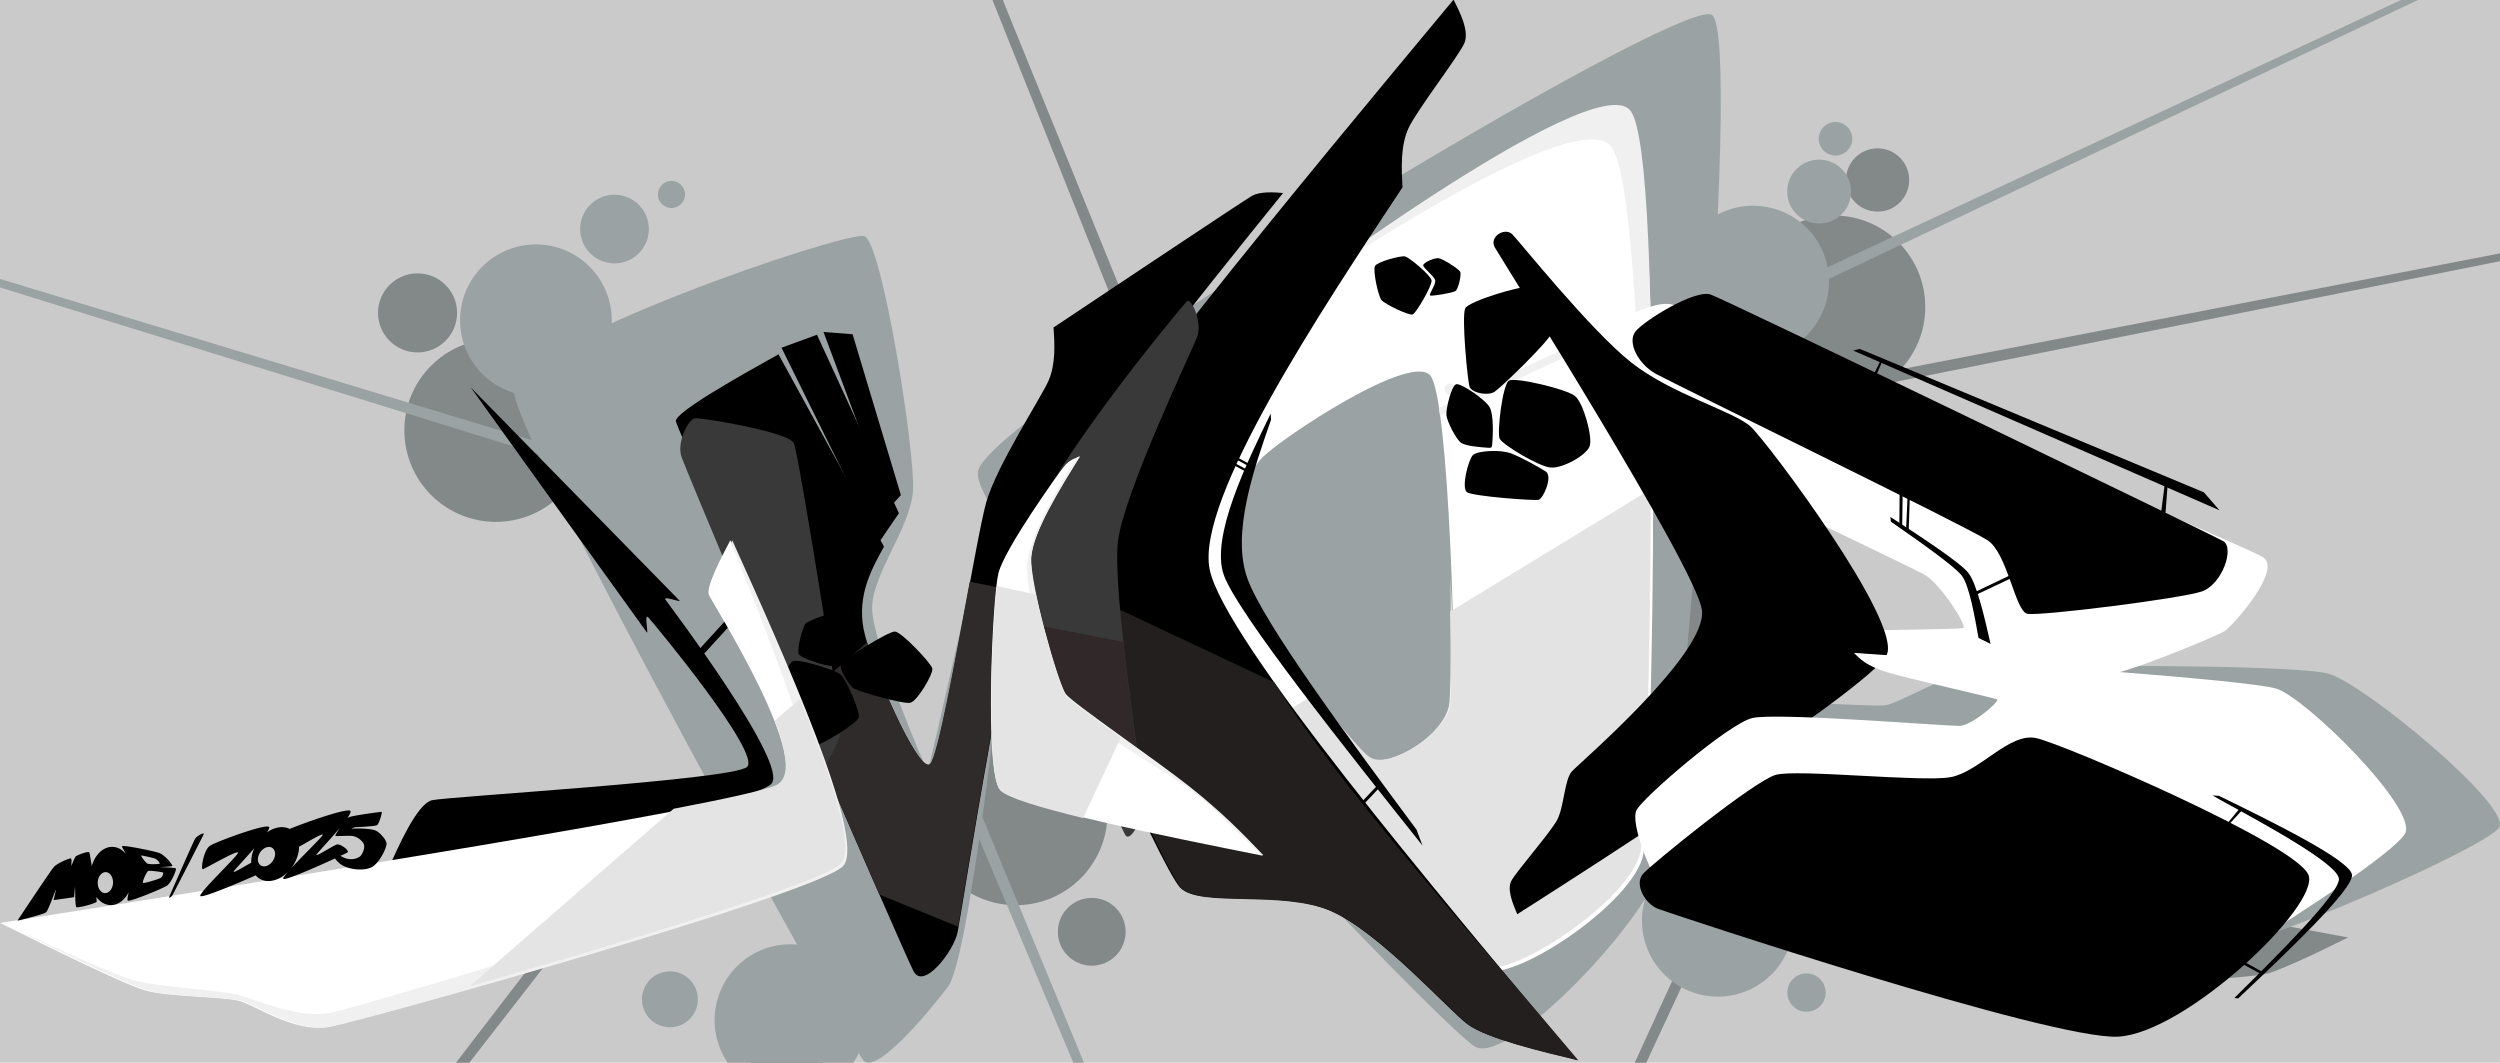 <?xml version="1.0" encoding="UTF-8"?>
<!-- Created with Inkscape (http://www.inkscape.org/) -->
<svg width="1098" height="466.74" version="1.1" viewBox="0 0 290.52 123.49" xmlns="http://www.w3.org/2000/svg">
 <g transform="translate(-46.051 -4.005)" type="layer">
  <rect x="37.245" y="-3.214" width="306.28" height="138.63" fill="#cacaca" stroke-width=".383"/>
 </g>
 <g id="U0_block" fill="#838889" type="layer">
  <path transform="translate(21.532 22.461)" d="m175.03-17.242c0.122 1.099 0.229 2.545 0.264 4.498 0.071 3.957-0.059 9.364-0.328 15.537l-0.203 4.652 4.107-2.195c0.882-0.471 1.867-0.72 2.867-0.727 3.431 0.004 6.152 2.728 6.152 6.156-2e-3 1.758-0.753 3.429-2.066 4.598l-2.988 2.658 3.609 1.723c1.504 0.718 3.598 1.729 5.312 2.551l0.926 0.443 0.982-0.293c1.146-0.343 2.163-0.602 2.832-0.721 0.446-0.079 0.771-0.07 0.627-0.084-0.08-0.008 0.225 0.067 0.381 0.121 0.313 0.108 0.748 0.282 1.256 0.504 1.524 0.667 3.695 1.767 5.969 2.982 2.842 1.52 5.869 3.227 8.193 4.562 0.016 0.009 2.807 1.636 3.43 1.996 0.01 0.02 0.021 0.039 0.031 0.061 0.022 0.042 0.043 0.087 0.066 0.133 0.025 0.051 0.051 0.104 0.078 0.158 0.268 0.544 0.59 1.239 0.807 1.74l0.391 0.906 0.889 0.432c4.517 2.188 8.787 4.255 11.631 5.644l0.051 0.025 0.053 0.021c2.583 1.127 4.827 2.114 6.482 2.853 1e-3 4.6e-4 0.943 0.435 1.756 0.809-5e-3 0.01-9e-3 0.018-0.014 0.027-0.054 0.107-0.114 0.222-0.18 0.34-0.496 0.887-1.321 1.995-2.057 2.859-7.2e-4 8.44e-4 -1.249 1.358-1.248 1.357 5.1e-4 -3.39e-4 -1.827 0.816-1.828 0.816-0.76 0.324-1.672 0.701-2.643 1.09-1.618 0.648-3.405 1.329-4.936 1.859l0.861 5.166c5.745 0.016 11.707 0.11 15.973 0.312 1.706 0.081 3.146 0.181 4.143 0.291 0.664 0.074 1.167 0.172 1.23 0.189 0.067 0.019 0.734 0.296 1.527 0.764 1.19 0.701 2.8 1.809 4.518 3.107 4.294 3.246 9.396 7.865 11.287 10.34 0.026 0.034 0.047 0.064 0.072 0.098-1.206 0.746-3.324 1.92-6.246 3.312-2.998 1.429-6.608 3.029-10.379 4.586l-8.32 3.436 8.854 1.631c0.703 0.13 1.402 0.259 2.133 0.395-1.408 0.684-2.841 1.413-4.098 1.998-2.316 1.078-4.344 1.928-5.023 2.133-0.738 0.223-3.02 0.474-5.168 0.617-1.745 0.116-4.354 0.228-5.742 0.6-1.085 0.29-2.813 1.202-3.797 1.658-0.983 0.456-2.015 0.877-2.971 1.123-0.955 0.246-1.806 0.309-2.488 0.18-0.202-0.038-1.561-0.365-3.217-0.799l-0.014 0.053c-1.678-0.464-4.026-1.117-7.137-1.99-4.959-1.372-11.168-3.143-17.449-4.988-0.633-0.184-1.219-0.354-1.836-0.535-0.274-0.081-0.543-0.163-0.844-0.252-1.581-0.464-3.119-0.927-4.693-1.397l-2.562-0.764-0.748 2.566c-0.769 2.642-3.162 4.437-5.912 4.438-3.434 1.41e-4 -6.162-2.727-6.162-6.152 2e-3 -0.622 0.098-1.24 0.285-1.832l-4.779-2.217c-2.41 3.814-6.762 8.78-10.652 12.201l-1.543 1.357 0.926 1.834c0.014 0.028 0.305 0.604 0.42 0.832-0.842-0.234-1.715-0.462-2.475-0.709l-1.07-0.348-0.994 0.527c-0.52 0.276-0.889 0.394-1.115 0.453-0.315-0.272-0.945-0.812-0.945-0.812-0.515-0.469-1.148-1.066-1.877-1.768-2.732-2.631-6.796-6.742-11.396-11.531l-0.246-0.256-0.303-0.182c-0.657-0.394-1.4-0.807-2.131-1.119-1.41-0.603-2.96-0.959-4.441-1.176-3.386-0.495-7.493-0.377-9.83-0.545-0.831-0.06-1.517-0.16-1.93-0.27-0.184-0.049-0.288-0.094-0.348-0.121-0.067-0.109-0.463-0.748-0.463-0.748-0.228-0.392-0.502-0.889-0.809-1.469-0.512-0.965-1.114-2.161-1.772-3.518l-0.566-1.166-1.266-0.271c-4.982-1.072-9.798-2.2-12.965-3.156-1.056-0.319-1.928-0.62-2.512-0.863-0.158-0.066-0.258-0.115-0.367-0.168-0.006-0.027-0.013-0.053-0.02-0.082-0.147-0.684-0.291-1.972-0.373-3.49l-5.287-0.188c-0.79 6.305-1.688 12.82-2.562 17.951-0.525 3.079-1.048 5.674-1.5 7.33-2.93e-4 0.001-0.5 1.553-0.5 1.553-1.321 1.74-3.411 4.252-5.191 5.988-0.557 0.543-0.913 0.778-1.338 1.107l-2.008-3.314-2.129 4.408c-1.029 2.131-3.172 3.479-5.535 3.482-3.434 1.4e-4 -6.16-2.727-6.16-6.162 5.8e-5 -3.435 2.726-6.16 6.154-6.16 0.183 4.7e-4 0.361 0.008 0.537 0.023l5 0.451-2.441-4.387c-0.93-1.672-2.007-3.631-3.049-5.518l-1.084-1.965-2.117 0.74c-9.294 3.251-24.706 7.808-36.164 11.041-7.639 2.155-13.967 3.804-14.582 3.92-0.443 0.084-0.961 0.088-1.551 0.006l-0.035-0.006-0.037-0.004c-1.421-0.156-3.203-0.901-4.785-1.66-0.923-0.443-2.067-1.052-3.107-1.33-0.377-0.101-0.85-0.177-1.19-0.225l-0.021-2e-3 -0.021-0.004c-2.039-0.251-5.386-0.366-7.5-0.617l-0.02-4e-3c-0.957-0.106-1.789-0.254-2.158-0.365-0.679-0.205-2.708-1.055-5.023-2.133-1.164-0.542-2.496-1.22-3.795-1.85 11.786-1.865 24.605-3.89 37.344-5.986l1.406-0.232 0.584-1.301c0.624-1.389 1.371-2.956 2.061-4.1 0.345-0.572 0.682-1.036 0.898-1.275 0.017-0.019 0.033-0.035 0.049-0.051 0.379-0.036 2.262-0.215 2.264-0.215 6.125-0.517 21.073-1.543 28.904-2.557l3.836-0.498-1.842-3.4c-5.136-9.488-10.345-19.29-14.461-27.42l-0.092-0.184-0.121-0.168c-2.067-2.875-3.871-5.385-5.75-7.998l1.398-0.969c-1.03-2.208-1.836-4.059-2.318-5.334-0.321-0.85-0.486-1.522-0.484-1.51l-0.23-1.695-1.641-0.49c-2.622-0.782-4.399-3.166-4.4-5.9 6e-5 -3.435 2.726-6.162 6.16-6.162 3.421 6.1e-5 6.138 2.709 6.158 6.125-0.004 0.049-0.006 0.09-0.012 0.154l-0.42 4.561 4.166-1.9c5.669-2.585 12.634-5.212 18.291-7.115 2.829-0.952 5.338-1.724 7.168-2.219 0.576-0.156 0.933-0.23 1.353-0.326 0.264 0.722 0.563 1.548 0.91 2.957 0.677 2.746 1.387 6.402 1.988 10.025 0.601 3.624 1.095 7.234 1.361 9.902 0.177 1.779 0.231 3.236 0.205 3.623-0.074 1.089-0.696 2.775-1.565 4.609-0.814 1.72-1.98 3.941-2.617 5.936-0.335 1.047-0.588 2.202-0.574 3.389 0.05 4.244 5.031 16.251 6.215 18.879l0.209 0.463 0.367 0.355c0.359 0.347 1.461 1.365 3.033 1.037l1.578-0.328 0.438-1.551c0.377-1.338 2.726-11.713 4.115-17.754l0.014-0.055 0.01-0.057c0.93-5.003 1.733-9.114 2.195-11.121l0.344 5.1c0.064 0.953 0.253 2.121 0.486 3.303 0.429 2.168 2.622 11.335 4.031 13.193 0.71 0.936 3.518 2.937 4.559 3.697l7.537 5.504-3.51-8.646c-2.009-4.951-3.83-10.025-4.922-14.105l-0.145-0.539-0.348-0.436c-1.055-1.318-2.017-2.557-2.922-3.752l-4.465-5.894 0.094-0.299-0.535-0.99c-0.352-0.651-0.576-1.172-0.689-1.504 0.168-0.212 0.406-0.49 0.768-0.85 0.815-0.811 2.053-1.885 3.564-3.098l0.391-0.314 0.25-0.436c0.94-1.637 2.485-4.252 2.922-5.244 0.894-2.029 0.916-4.154 0.848-5.883 4.495-2.996 10.304-6.865 14.906-9.918-1.17 1.465-2.22 2.752-3.402 4.25l3.537 3.867c0.846-0.553 1.668-1.091 2.523-1.645l0.365-0.236 0.27-0.338c6.056-7.599 12.563-15.508 18.805-23.047-0.296 0.48-0.618 0.984-0.805 1.381-1.049 2.231-1.099 4.723-1.043 6.6l0.135 4.527 3.885-2.326c14.202-8.507 27.636-15.842 32.729-17.775zm4.797 48.504 3.102 6.701c1.639 3.542 3.095 7.101 3.789 9.547 0.231 0.815 0.374 1.506 0.426 1.959 0.022 0.19 0.021 0.305 0.019 0.389-0.021 0.039 0.02-0.042-0.043 0.047l-0.541 0.762-0.051-0.006-0.924 0.943c-1.531 1.562-3.903 3.707-6.654 6.064l-6.24 5.348 8.189-0.686c1.556-0.13 4.297-0.104 7.01-0.016 1.943 0.063 8.353 0.399 9.518 0.244 1.469-0.195 4.857-1.958 6.197-2.555l7.418-3.301-7.936-1.721c-2.122-0.46-3.531-0.801-5.019-1.154 3.012-0.05 6.392-0.101 7.697-0.176 0.109-0.006 0.847-0.031 1.367-0.236 0.816-0.322 1.313-0.951 1.549-1.57 0.459-1.204-0.084-2.34-0.191-2.584-0.703-1.605-3.273-5.524-5.453-6.781-1.175-0.678-11.728-5.707-16.568-8.027zm36.359 0.148c7e-3 0.013 0.017 0.027 0.025 0.043 0.01 0.018 0.018 0.036 0.029 0.057-0.059-0.081-0.071-0.13-0.055-0.1zm-28.256 61.467c0.021 2e-6 0.043 0.002 0.066 0.006 0.028 0.005 0.029 0.005 0.057 0.014 0.017 0.005 0.032 0.011 0.047 0.018 0.014 6e-3 0.028 0.012 0.041 0.02 0.011 0.006 0.021 0.012 0.031 0.02 9e-3 0.006 0.019 0.012 0.027 0.02 8e-3 0.006 0.016 0.015 0.023 0.021 0.066 0.062 0.116 0.153 0.131 0.252 3e-3 0.021 4e-3 0.04 4e-3 0.059-2e-5 0.134-0.011 0.165-0.098 0.271-6e-3 0.008-0.013 0.016-0.019 0.023-8e-3 0.008-0.015 0.016-0.023 0.023-9e-3 0.008-0.019 0.016-0.029 0.023-0.011 0.008-0.023 0.016-0.035 0.023-0.014 0.008-0.028 0.016-0.043 0.023-0.017 0.008-0.035 0.016-0.053 0.021-0.03 0.009-0.03 0.009-0.061 0.014-0.023 0.004-0.046 0.006-0.066 0.006-0.018 2e-6 -0.038-8.89e-4 -0.059-0.004-0.028-0.004-0.029-0.006-0.057-0.014-0.025-7e-3 -0.025-0.006-0.049-0.016-0.014-0.006-0.028-0.013-0.041-0.02-0.012-0.006-0.022-0.012-0.033-0.02-0.01-0.006-0.018-0.014-0.027-0.021-8e-3 -0.006-0.016-0.013-0.023-0.02-0.068-0.062-0.119-0.151-0.135-0.25-4e-3 -0.023-6e-3 -0.046-6e-3 -0.066-1e-5 -0.02 2e-3 -0.042 6e-3 -0.064 5e-3 -0.031 4e-3 -0.032 0.014-0.062 6e-3 -0.018 0.014-0.036 0.021-0.053 7e-3 -0.015 0.015-0.029 0.023-0.043 7e-3 -0.012 0.015-0.024 0.023-0.035 8e-3 -0.01 0.015-0.02 0.023-0.029 8e-3 -0.008 0.015-0.016 0.023-0.023 7e-3 -0.007 0.015-0.013 0.023-0.02 0.107-0.087 0.138-0.098 0.271-0.098zm-132.08 0.623c0.359 6e-6 0.592 0.233 0.592 0.592-7e-6 0.359-0.233 0.592-0.592 0.592-0.359-5e-6 -0.592-0.233-0.592-0.592 6e-6 -0.359 0.233-0.592 0.592-0.592zm164.7 0.961c0.161 0.011 0.166 0.069 0.178 0.098-0.087-0.026-0.173-0.052-0.273-0.082 0.025-8.12e-4 0.075-0.017 0.096-0.016z" stop-color="#000000" style="-inkscape-stroke:none;font-variation-settings:normal"/>
  <path d="m67.777 105.43-1.877 1.256-122.98 160.1 0.132 0.068 125.12-160.89z" stop-color="#000000" style="-inkscape-stroke:none;font-variation-settings:normal"/>
  <path d="m213.13 45.06 2.239 0.291 197.98-39.519-0.055-0.138-200.11 38.704z" stop-color="#000000" style="-inkscape-stroke:none;font-variation-settings:normal"/>
  <path d="m200.85 101.47-1.548 1.644-84.062 183.55 0.144 0.036 85.97-184.8z" stop-color="#000000" style="-inkscape-stroke:none;font-variation-settings:normal"/>
  <path d="m131.35 38.378-0.135-2.254-76.011-187.03-0.125 0.08 75.611 189.27z" stop-color="#000000" style="-inkscape-stroke:none;font-variation-settings:normal"/>
  <g stroke-dasharray="0.794, 0.794" stroke-width=".265">
   <circle cx="57.622" cy="50.009" r="10.632"/>
   <circle cx="213.1" cy="35.672" r="10.632"/>
   <circle cx="118.06" cy="94.556" r="10.632"/>
  </g>
  <circle cx="126.87" cy="108.28" r="3.938" stroke-dasharray="0.294, 0.294" stroke-width=".098"/>
  <circle cx="218.19" cy="20.915" r="3.675" stroke-dasharray="0.274, 0.274" stroke-width=".091"/>
  <circle cx="48.523" cy="36.358" r="4.594" stroke-dasharray="0.343, 0.343" stroke-width=".114"/>
 </g>
 <g id="U1_block" transform="translate(-46.051 -4.005)" fill="#9ba2a3" type="layer">
  <path transform="translate(-3.527 .371)" d="m149.9 126.86c-1.379-1.665-40.66-72.382-40.609-77.86 0.051-5.477 38.698-18.611 40.74-17.925 2.043 0.686 5.942 25.197 5.645 29.581-0.297 4.384-4.796 9.702-4.749 13.722 0.047 4.02 6.31 18.946 6.474 18.81 0.163-0.136 6.516-28.798 7.271-30.902s2.82 1.886 2.672 5.072c-0.147 3.186-4.813 47.268-7.586 50.919-2.773 3.651-8.479 10.247-9.859 8.582z" stop-color="#000000" style="-inkscape-stroke:none;font-variation-settings:normal"/>
  <path d="m159.71 58.713c1.55-6.775 81.379-55.183 85.247-52.995 3.868 2.188-3.941 91.238-5.505 98.072-1.564 6.835-18.053 24.074-21.984 21.85-3.931-2.224-59.308-60.153-57.758-66.927z" stop-color="#000000" style="-inkscape-stroke:none;font-variation-settings:normal"/>
  <path d="m246.93 86.029c-2.41 1.009-18.815 15.236-16.52 16.957 2.295 1.721 52.574 14.53 62.288 14.278 9.714-0.252 42.317-14.654 43.782-17.119 1.465-2.465-15.696-16.696-19.832-17.85-4.136-1.154-35.59-1.022-39.968-0.58-4.378 0.443-9.858 4.026-11.557 4.251-1.699 0.226-15.783-0.947-18.193 0.062z" stop-color="#000000" style="-inkscape-stroke:none;font-variation-settings:normal"/>
  <g stroke-dasharray="0.506, 0.506" stroke-width=".169">
   <circle cx="108.33" cy="41.223" r="8.817"/>
   <circle cx="249.78" cy="36.725" r="8.817"/>
   <circle cx="245.68" cy="111" r="8.817"/>
  </g>
  <circle cx="255.98" cy="119.35" r="2.228" stroke-dasharray="0.128, 0.128" stroke-width=".043"/>
  <circle cx="257.45" cy="26.266" r="3.712" stroke-dasharray="0.213, 0.213" stroke-width=".071"/>
  <circle cx="259.35" cy="20.131" r="1.949" stroke-dasharray="0.112, 0.112" stroke-width=".037"/>
  <circle cx="137.91" cy="122.55" r="8.817" stroke-dasharray="0.506, 0.506" stroke-width=".169"/>
  <circle cx="123.9" cy="120.13" r="3.248" stroke-dasharray="0.186, 0.186" stroke-width=".062"/>
  <circle cx="117.46" cy="30.62" r="3.991" stroke-dasharray="0.229, 0.229" stroke-width=".076"/>
  <circle cx="124.08" cy="26.603" r="1.578" stroke-dasharray="0.091, 0.091" stroke-width=".03"/>
  <path d="m112.47 57.296-1.838-1.313-193.21-58.54-0.016 0.148 194.7 60.263z" stop-color="#000000" style="-inkscape-stroke:none;font-variation-settings:normal"/>
  <path d="m246.67 41.247 2.243-0.261 182.47-86.376-0.087-0.12-184.74 86.102z" stop-color="#000000" style="-inkscape-stroke:none;font-variation-settings:normal"/>
  <path d="m157.64 94.422 0.163 2.252 78.326 186.07 0.124-0.082-77.953-188.32z" stop-color="#000000" style="-inkscape-stroke:none;font-variation-settings:normal"/>
 </g>
 <g id="O_block" transform="translate(-46.051 -4.005)" type="layer">
  <path transform="matrix(2.138 0 0 2.138 -.266 -53.855)" d="m110.2 33.552c-1.986-2.545-19.681 10.428-21.179 11.779s-5.44 7.719-3.904 11.454c1.536 3.734 15.571 21.904 17.02 22.934 1.449 1.03 8.366-3.566 8.848-6.233 0.482-2.667 1.201-37.388-0.785-39.932zm-10.782 13.934c1.019 1.312 1.42 16.705 1.206 18.123-0.214 1.418-3.311 3.504-4.401 2.761-1.09-0.743-6.818-8.37-7.514-10.096s0.503-5.275 1.582-6.36c1.079-1.085 8.108-5.741 9.127-4.428z" fill="#fff" stop-color="#000000" style="-inkscape-stroke:none;font-variation-settings:normal"/>
  <g fill="#f0f0f0">
   <path d="m192.87 40.484c-0.012 0.022 35.96-25.102 40.409-19.455 4.449 5.647 3.975 75.822 3.987 75.8 0.012-0.022 2.47-74.62-1.744-79.969s-42.64 23.602-42.652 23.624z" stop-color="#000000" style="-inkscape-stroke:none;font-variation-settings:normal"/>
   <path transform="translate(-.067 -.073)" d="m202.73 89.398c0.965 1.182 2.257 2.765 3.164 2.986s2.837-0.339 4.765-1.588c1.928-1.25 3.549-3.101 3.851-4.778 0.302-1.677 0.172-14.877 0.177-14.865 5e-3 0.013 0.593 14.904 0.437 16.414-0.155 1.51-2.153 5.586-3.291 6.188-1.138 0.602-5.215-0.217-5.859-0.574-0.644-0.357-2.242-2.462-3.244-3.783z" stop-color="#000000" style="-inkscape-stroke:none;font-variation-settings:normal"/>
   <path d="m213.28 51.409 22.113-10.465 0.093 1.021-22.105 10.302z" stop-color="#000000" style="-inkscape-stroke:none;font-variation-settings:normal"/>
   <circle cx="214.58" cy="49.223" r=".656" stroke-dasharray="0.512, 0.512" stroke-width=".171"/>
  </g>
 </g>
 <g id="O_b_block" type="layer">
  <path d="m191.79 56.872-23.278 14.199c0.143 5.481 0.151 9.971-2e-3 10.988-0.458 3.031-7.078 7.491-9.407 5.902-0.938-0.639-3.491-3.688-6.293-7.313l-4.157 2.536c9.661 13.146 21.228 27.709 23.091 29.033 3.098 2.201 17.883-7.622 18.912-13.324 0.508-2.814 1.135-22.333 1.134-42.022z" fill="#e4e3e3" stop-color="#000000" style="-inkscape-stroke:none;font-variation-settings:normal"/>
 </g>
 <g id="M1_block" transform="translate(-46.051 -4.005)" type="layer">
  <path transform="matrix(1.831 0 0 1.831 39.903 -26.442)" d="m46.25 43.372c0.124 0.555 14.45 33.707 15.09 34.902 0.639 1.195 2.534-1.257 2.792-2.472 0.258-1.215 3.412-21.817 5.163-25.862 1.751-4.045 9.984-14.238 15.497-21.063-0.525-0.044-1.459-0.122-1.996 0.193-0.537 0.315-8.242 5.451-12.573 8.339 0.066 0.984 0.154 2.31-0.324 3.394-0.478 1.084-3.284 5.371-3.949 7.709-0.665 2.339-2.819 15.951-3.547 16.631-0.728 0.679-3.832-6.451-4.238-8.605s0.529-3.837 1.295-5.215c-2.231-4.069-4.463-8.138-6.694-12.207-2.275 1.269-6.639 3.702-6.515 4.257z" stop-color="#000000" style="-inkscape-stroke:none;font-variation-settings:normal"/>
  <path d="m136.87 44.412 11.235 22.755 2.407-3.524-9.522-20.743z" stop-color="#000000" style="-inkscape-stroke:none;font-variation-settings:normal"/>
  <path d="m141.75 42.585 7.634 20.455 1.357-1.507-5.614-18.689z" stop-color="#000000" style="-inkscape-stroke:none;font-variation-settings:normal"/>
 </g>
 <g id="M1_b_block" type="layer">
  <path transform="translate(-46.051 -4.005)" d="m158.74 71.606c-1.64 8.798-3.709 20.319-4.612 21.162-1.186 1.107-5.795-9.07-7.326-14.115l-8.206 7.112c3.591 8.303 7.069 16.31 9.646 22.195l9.152 3.732c0.531-2.827 4.086-25.721 7.13-38.94z" fill="#302b2b" stop-color="#000000" style="-inkscape-stroke:none;font-variation-settings:normal"/>
 </g>
 <g id="M3_block" transform="translate(-46.051 -4.005)" type="layer">
  <path transform="matrix(1.79 .383 -.383 1.79 94.475 -91.939)" d="m75.329 37.455c-6.856 13.069-17.838 34.002-18.156 37.998-0.318 3.996 11.557 19.783 12.971 20.756s6.286-1.214 9.593-0.566c3.307 0.648 8.719 4.625 10.073 5.239 1.354 0.613 4.943 0.697 7.274 0.751-10.926-8.501-27.538-21.427-29.331-25.571s3.45-17.493 6.898-26.273c-0.304-1.12-0.692-2.55-0.406-3.781 0.286-1.231 2.192-5.202 2.335-6.01s-0.684-1.837-1.251-2.542z" stop-color="#000000" style="-inkscape-stroke:none;font-variation-settings:normal"/>
  <path transform="matrix(1.831 0 0 1.831 39.903 -26.442)" d="m27.937 71.93c0.681-1.547 1.887-4.287 2.838-4.515 0.952-0.228 19.012-1.286 19.99-2.106 0.977-0.82-5.952-9.168-6.257-9.493-0.305-0.325 0.04 1.126-0.106 0.937-0.146-0.189-7.397-10.285-11.174-15.544 4.475 4.566 13.113 13.382 13.254 13.534 0.14 0.152-1.081-0.338-0.888-0.054s7.909 10.483 6.716 11.687-15.418 3.873-24.372 5.553z" stop-color="#000000" style="-inkscape-stroke:none;font-variation-settings:normal"/>
  <path d="m127.17 79.607 6.203-6.798 0.34 0.765-6.288 6.883z" stop-color="#000000" style="-inkscape-stroke:none;font-variation-settings:normal"/>
  <path d="m193.71 52.074c-2.825 5.795-6.991 14.343-5.447 18.734 1.544 4.391 14.386 20.52 23.092 31.455l-0.69-1.844c-7.609-10.256-17.821-24.021-19.674-29.243s0.794-12.768 2.767-18.391c0 0-0.047-0.712-0.047-0.712z" stop-color="#000000" style="-inkscape-stroke:none;font-variation-settings:normal"/>
  <path d="m189.35 56.901 0.287 0.156 1.73 0.919-0.191 0.21-1.951-1.056z" stop-color="#000000" style="-inkscape-stroke:none;font-variation-settings:normal"/>
  <path d="m189.08 57.574 0.287 0.156 1.73 0.919-0.191 0.21-1.951-1.056z" stop-color="#000000" style="-inkscape-stroke:none;font-variation-settings:normal"/>
  <path d="m206.24 95.188-0.206 0.164-1.668 1.765 0.254 0.252 1.69-1.793z" stop-color="#000000" style="-inkscape-stroke:none;font-variation-settings:normal"/>
 </g>
 <g id="M3_b_block" type="layer">
  <path transform="matrix(1.79 .383 -.383 1.79 48.564 -95.874)" d="m57.99 78.661c3.149 6.169 11.065 16.798 12.154 17.547 1.414 0.973 6.286-1.214 9.593-0.566 3.307 0.648 8.719 4.625 10.073 5.239 1.354 0.613 4.943 0.697 7.274 0.751-8.696-6.767-18.345-13.72-23.906-19.433z" fill="#241f1f" stop-color="#000000" style="-inkscape-stroke:none;font-variation-settings:normal"/>
 </g>
 <g id="Mstone_2_block" type="layer">
  <path transform="matrix(1.632 0 0 1.632 -9.134 -51.34)" d="m118.79 63.228c0.225-0.645-0.438-3.079-1.043-3.572-0.604-0.494-4.245-1.358-4.702-1.097-0.458 0.261-0.864 3.716-0.661 4.138s2.769 1.974 3.622 2.052c0.853 0.078 2.559-0.876 2.784-1.521z" stop-color="#000000" style="-inkscape-stroke:none;font-variation-settings:normal"/>
  <path transform="matrix(1.632 0 0 1.632 -7.43 -50.772)" d="m114.61 64.674c-0.549-0.335-1.666-0.971-2.44-1.274-0.774-0.303-2.421-0.198-2.738 0.113-0.317 0.311-0.847 2.344-0.422 2.643 0.425 0.299 4.765 0.612 5.095 0.543 0.33-0.069 1.054-1.69 0.504-2.025z" stop-color="#000000" style="-inkscape-stroke:none;font-variation-settings:normal"/>
  <path transform="matrix(1.632 0 0 1.632 -9.014 -49.739)" d="m111.38 62.353c0.381 0.027 0.381 0.027 0.407-0.364 0.025-0.391 0.126-1.937-0.189-2.508-0.316-0.571-2.035-1.718-2.375-1.65-0.34 0.068-0.747 1.757-0.708 2.2 0.039 0.443 0.692 1.738 1.048 1.978 0.356 0.24 1.436 0.316 1.817 0.343z" stop-color="#000000" style="-inkscape-stroke:none;font-variation-settings:normal"/>
  <path transform="matrix(.76 -1.501 1.501 .76 -18.41 133.99)" d="m98.016 76.41c0.308-0.311 4.143-2.738 4.712-2.712s3.136 2.738 3.235 3.197c0.099 0.458-1.29 2.819-1.968 2.913-0.678 0.094-5.012-1.421-5.502-1.695s-0.785-1.391-0.477-1.702z" stop-color="#000000" style="-inkscape-stroke:none;font-variation-settings:normal"/>
  <path transform="matrix(.676 1.161 -1.161 .676 183.99 -128.92)" d="m93.746 75.434c0.217 0.357 2.367 1.06 2.818 0.999 0.451-0.06 2.393-1.387 2.443-1.712 0.049-0.325-1.311-2.718-1.72-2.891s-2.68 0.661-2.948 0.938c-0.268 0.277-0.81 2.308-0.593 2.665z" stop-color="#000000" style="-inkscape-stroke:none;font-variation-settings:normal"/>
  <path transform="translate(-.607 .082)" d="m166 30.759c0.018 0.332 1.268 1.241 1.385 1.724s-0.771 1.644-0.593 1.764c0.178 0.121 2.659-0.295 2.964-0.515 0.305-0.22 0.715-1.902 0.534-2.243s-2.022-1.497-2.498-1.568c-0.476-0.071-1.81 0.505-1.792 0.837z" stop-color="#000000" style="-inkscape-stroke:none;font-variation-settings:normal"/>
 </g>
 <g id="M4_block" transform="translate(-46.051 -4.005)" fill="#393939" type="layer">
  <path transform="translate(-5.297 .947)" d="m189.29 38.045c-0.445 0.438-18.102 21.528-18.859 28.346-0.757 6.817 11.056 32.616 11.673 33.677 0.617 1.061 2.296-2.14 2.095-4.558-0.202-2.418-3.606-23.803-2.939-29.494s8.596-22.149 9.223-23.868c0.627-1.72-0.747-4.541-1.192-4.103z" stop-color="#000000" style="-inkscape-stroke:none;font-variation-settings:normal"/>
  <path d="m125.24 57.077c0.562 1.611 13.772 33.151 15.189 35.581s3.441-3.588 3.412-4.006c-0.029-0.418-4.925-31.88-5.548-33.169-0.623-1.288-10.641-2.953-11.467-2.872-0.825 0.081-2.147 2.854-1.585 4.465z" stop-color="#000000" style="-inkscape-stroke:none;font-variation-settings:normal"/>
 </g>
 <g id="M4_b_block" type="layer">
  <path d="m120.89 72.712c1.659 5.255 4.097 11.341 6.161 16.179l5.605 2.242c-0.401-3.049-1.43-10.056-2.143-16.55z" fill="#312929" stop-color="#000000" style="-inkscape-stroke:none;font-variation-settings:normal"/>
 </g>
 <g id="Mstone_1_block" type="layer">
  <path transform="matrix(1.343 0 0 1.343 -32.814 -25.903)" d="m91.666 79.903c-0.157-0.586 0.884-3.211 1.388-3.412 0.504-0.201 3.611 0.731 4.115 1.163 0.505 0.432 1.737 3.261 1.56 3.75s-3.282 2.429-3.734 2.335c-0.452-0.094-3.172-3.251-3.329-3.837z" stop-color="#000000" style="-inkscape-stroke:none;font-variation-settings:normal"/>
  <path transform="matrix(1.343 0 0 1.343 -33.063 -25.28)" d="m93.746 75.434c0.217 0.357 2.367 1.06 2.818 0.999 0.451-0.06 2.393-1.387 2.443-1.712 0.049-0.325-1.311-2.718-1.72-2.891s-2.68 0.661-2.948 0.938c-0.268 0.277-0.81 2.308-0.593 2.665z" stop-color="#000000" style="-inkscape-stroke:none;font-variation-settings:normal"/>
  <path transform="matrix(1.343 0 0 1.343 -33.967 -25.592)" d="m98.07 76.451c0.254-0.351 4.089-2.778 4.658-2.752s3.136 2.738 3.235 3.197c0.099 0.458-1.29 2.819-1.899 2.965-0.609 0.145-4.364-0.94-4.854-1.214s-1.394-1.843-1.14-2.194z" stop-color="#000000" style="-inkscape-stroke:none;font-variation-settings:normal"/>
 </g>
 <g id="M2_block" transform="translate(-46.051 -4.005)" type="layer">
  <path transform="matrix(1.29 1.3 -1.3 1.29 143.92 -52.956)" d="m26.016 101.08c10.425-14.457 27.64-38.329 28.597-41.037 0.957-2.707-11.205-5.338-11.7-5.544-0.495-0.206-1.144-2.269-1.502-3.407 7.28 2.72 19.45 7.268 19.626 9.543 0.176 2.275-14.412 28.438-15.654 30.276-1.243 1.839-4.226 2.336-5.18 2.892-0.954 0.556-3.377 3.063-4.707 3.784-1.33 0.721-6.134 2.355-9.479 3.494z" fill="#fff" stop-color="#000000" style="-inkscape-stroke:none;font-variation-settings:normal"/>
  <path d="m131.15 66.8c-0.04 0.075-0.094 0.181-0.135 0.26 4.933 12.38 13.029 32.753 10.345 35.803-2.701 3.071-52.909 17.989-56.776 18.814-3.868 0.825-9.045-1.667-11.225-2.148-2.181-0.481-9.165-0.837-11.913-1.657-2.459-0.734-9.266-3.882-14.846-6.483 5.779 2.874 13.866 6.888 16.477 7.676 2.652 0.8 9.035 0.717 10.988 1.24 1.953 0.523 6.447 3.76 10.439 3.005 3.993-0.755 56.816-15.527 59.547-18.689 2.732-3.162-7.05-24.848-12.901-37.821z" fill="#f0f0f0" stop-color="#000000" style="-inkscape-stroke:none;font-variation-settings:normal"/>
  <path transform="matrix(-1.831 0 0 1.831 267.8 -28.037)" d="m52.588 46.496c1.26 2.024 2.967 4.766 3.091 6.4 0.124 1.635-1.732 8.085-2.183 8.681s-5.683 4.162-7.814 5.848c-2.131 1.685-3.429 3.035-4.727 4.386 5.917-1.181 15.702-3.136 16.687-4.205s0.488-12.17 0.099-13.73c-0.389-1.559-3.796-6.316-4.157-6.764-0.361-0.449-0.752-0.551-0.996-0.615z" fill="#fff" stop-color="#000000" style="-inkscape-stroke:none;font-variation-settings:normal"/>
  <path d="m171.56 57.025c-0.1 0.026-0.218 0.059-0.342 0.099-2.497 3.852-5.193 8.753-5.742 11.907-0.566 3.253 2.571 15.064 3.372 16.155 0.801 1.091 9.11 6.464 13.569 9.225 4.326 2.679 7.483 6.566 10.27 8.934 0.052 0.01 0.123 0.025 0.175 0.035-2.377-2.472-4.753-4.944-8.655-8.03-3.902-3.086-13.482-9.617-14.309-10.708s-4.225-12.903-3.998-15.896c0.227-2.993 3.353-8.014 5.661-11.72z" fill="#f0f0f0" stop-color="#000000" style="-inkscape-stroke:none;font-variation-settings:normal"/>
 </g>
 <g id="M2_b_block" fill="#e5e4e4" type="layer">
  <path transform="matrix(1.29 1.3 -1.3 1.29 97.83 -57.235)" d="m51.785 55.14-0.138 2.104c1.924 0.85 3.312 1.821 2.965 2.803-0.243 0.689-1.553 2.765-3.521 5.689l-1.12 17.115c4.686-8.473 11.183-20.684 11.065-22.213-0.103-1.33-4.326-3.435-9.251-5.498z" stop-color="#000000" style="-inkscape-stroke:none;font-variation-settings:normal"/>
  <path transform="matrix(-1.831 0 0 1.831 221.79 -31.938)" d="m57.859 54.631c0.355 2.945 0.67 12.011-0.217 12.974-0.427 0.464-2.548 1.096-5.252 1.757l-2.392-5.111c1.721-1.24 3.262-2.363 3.497-2.674 0.325-0.429 1.369-3.877 1.887-6.394z" stop-color="#000000" style="-inkscape-stroke:none;font-variation-settings:normal"/>
 </g>
 <g id="sign" type="layer">
  <path d="m40.241 94.197c-1.295 0.174-4.848 1.417-6.58 2.13a2.471 3.386 33.469 0 0-2.646 0.409c0.208-0.312 0.315-0.54 0.257-0.628-0.297-0.455-6.11 1.683-6.864 2.172-0.754 0.489-1.093 2.759-0.842 2.724 0.251-0.035 4.35-2.449 4.076-1.866-0.275 0.583-4.497 4.571-4.367 4.974 0.105 0.328 4.575-1.557 6.441-2.397a2.471 3.386 33.469 0 0 0.39 0.358 2.471 3.386 33.469 0 0 3.37-0.773c-0.366 0.421-0.592 0.729-0.555 0.819 0.113 0.27 3.868-1.375 6.005-2.361 0.209 0.291 0.517 0.604 0.914 0.823 0.892 0.493 2.48 0.642 3.351 0.192 0.87-0.45 1.713-2.188 1.73-2.691 0.017-0.503-0.809-1.353-1.251-1.557-0.442-0.205-1.572-0.247-1.883-0.249-0.31-0.002-0.831 0.019-0.914-0.011-0.083-0.03 0.441-0.138 0.477-0.141 0.036-3e-3 2.206-0.087 2.465-0.238 0.259-0.152 0.615-1.523 0.55-1.544-0.065-0.021-3.465 0.433-3.874 0.646-0.04 0.021-0.089 0.061-0.141 0.109 0.312-0.451 0.471-0.783 0.348-0.879-0.062-0.049-0.222-0.052-0.457-0.021zm-16.654 2.658c-0.227 0.041-0.79 0.38-0.943 0.659-0.205 0.372-2.882 6.461-2.974 6.693-0.092 0.232 0.247 0.047 0.379-0.191 0.131-0.238 3.522-6.824 3.627-7.088 0.026-0.066-0.012-0.086-0.088-0.072zm-10.793 1.569a2.471 3.386 2.71 0 0-2.128 2.209c-0.135-0.833-0.252-1.497-0.286-1.568-0.101-0.209-1.423 0.305-1.584 0.468-0.161 0.163-0.452 1.031-0.497 1.048-0.045 0.017 0.087-0.774-0.053-0.827-0.14-0.053-1.594 0.539-1.996 1.005-0.402 0.466-3.839 5.646-4.036 5.942-0.197 0.297-0.197 0.297-0.042 0.259 0.155-0.038 2.932-0.713 3.186-0.953 0.254-0.24 0.988-2.308 1.108-2.561 0.119-0.254-0.253 1.12-0.234 1.138 0.019 0.018 2.346-0.311 2.371-0.334 0.025-0.023 0.105-1.345 0.12-1.138 0.015 0.207 0.004 2.164 0.14 2.301 0.136 0.137 2.321-0.432 2.374-0.649 0.009-0.037-0.013-0.257-0.047-0.538a2.471 3.386 2.71 0 0 1.605 0.949 2.471 3.386 2.71 0 0 2.162-1.489c-0.116 0.531-0.203 0.906-0.094 0.973 0.246 0.152 4.063-1.414 4.554-1.75 0.491-0.336 1.131-1.854 1.02-1.98-0.11-0.126-1.707-0.148-1.77-0.163-0.063-0.015 1.302-0.051 1.361-0.145 0.058-0.094-0.814-1.212-1.474-1.478-0.639-0.257-3.951-0.894-4.319-0.832-0.012 2e-3 -0.021 0.005-0.026 0.008-0.094 0.059 0.143 0.377 0.411 0.905a2.471 3.386 2.71 0 0-1.504-0.812 2.471 3.386 2.71 0 0-0.323 0.014zm3.617 0.991c0.134-0.012 1.475 0.297 1.655 0.377 0.186 0.082 0.568 0.523 0.48 0.578-0.088 0.055-1.182 0.09-1.406-9e-3 -0.224-0.098-0.794-0.909-0.738-0.944 0.002-9.6e-4 0.005-2e-3 0.009-2e-3zm23.069-3.197c-0.297 0.448-0.533 0.857-0.513 0.904 0.044 0.101 1.601-0.065 2.108 0.045 0.506 0.11 1.099 0.586 1.216 0.975 0.117 0.389-0.126 1.089-0.44 1.364-0.314 0.275-1.013 0.463-1.694 0.233-0.201-0.068-0.403-0.171-0.594-0.278 0.424-0.2 0.754-0.36 0.81-0.398 0.304-0.203-0.815-1.028-1.215-0.93-0.399 0.099-2.687 1.603-2.358 1.14 0.188-0.265 1.599-1.755 2.679-3.055zm-2.06 0.766c0.084-0.013 0.103 0.022 0.031 0.124-0.32 0.455-2.453 2.516-3.675 3.857a2.471 3.386 33.469 0 0 0.259-0.354 2.471 3.386 33.469 0 0 0.719-2.217c0.766-0.417 2.305-1.353 2.665-1.411zm-7.876 1.588a2.471 3.386 33.469 0 0-0.347 1.684c-0.736 0.373-2.294 1.363-2.018 0.975 0.169-0.238 1.322-1.462 2.364-2.659zm1.487-0.125a0.889 1.218 33.469 0 1 0.609 0.084 0.889 1.218 33.469 0 1 0.07 1.506 0.889 1.218 33.469 0 1-1.413 0.526 0.889 1.218 33.469 0 1-0.07-1.506 0.889 1.218 33.469 0 1 0.804-0.61zm-18.927 2.921a0.889 1.218 2.71 0 1 0.199-0.021 0.889 1.218 2.71 0 1 0.83 1.259 0.889 1.218 2.71 0 1-0.945 1.175 0.889 1.218 2.71 0 1-0.83-1.259 0.889 1.218 2.71 0 1 0.746-1.154zm5.195-0.166c0.37-0.042 1.57 0.15 1.644 0.19 0.082 0.045-0.038 0.504-0.299 0.642-0.261 0.138-1.883 0.639-2.02 0.564-0.137-0.074 0.394-1.272 0.589-1.376 0.018-0.01 0.048-0.016 0.086-0.021z" stop-color="#000000" style="-inkscape-stroke:none;font-variation-settings:normal"/>
 </g>
 <g id="B1_block" transform="translate(-46.051 -4.005)" type="layer">
  <path transform="matrix(1.831 0 0 1.831 43.431 -19.756)" d="m107.6 32.313c1.482 0.451 36.091 15.217 37.424 16.004 1.333 0.787-1.905 4.385-2.4 4.711-0.495 0.326-6.382 2.756-7.582 2.804-1.199 0.048-18.943-1.579-19.295-1.634-0.351-0.055 0.276-1.019 1.176-1.12 0.9-0.102 8.841-0.139 9.114-0.246 0.273-0.108-1.459-2.806-2.43-3.366-0.971-0.56-17.016-8.135-17.883-8.687s-3.89-4.889-3.782-5.635 4.175-3.281 5.657-2.829z" fill="#fff" stop-color="#000000" style="-inkscape-stroke:none;font-variation-settings:normal"/>
  <path d="m225.23 108.41c2.862-1.828 38.307-24.47 40.079-28.324 1.773-3.853-13.866-24.711-15.811-26.501-1.945-1.791-9.152-3.735-13.869-7.448-4.717-3.713-12.986-14.053-13.834-14.906-0.847-0.853-2.748 0.264-2.028 1.536s23.348 37.111 24.061 42.115-14.236 17.8-15.109 18.757c-0.874 0.956-0.902 4.168-1.738 5.689-0.836 1.521-4.834 6.067-5.323 7.083-0.49 1.016 0.222 2.685 0.71 3.828h1e-5s-1e-5 0 2.862-1.828z" stop-color="#000000" style="-inkscape-stroke:none;font-variation-settings:normal"/>
 </g>
 <g id="B3_block" transform="translate(-46.051 -4.005)" type="layer">
  <path d="m261.49 79.875c16.916 1.157 45.667 3.122 49.073 4.151 3.406 1.029 16.352 13.836 15.002 16.786-1.35 2.95-28.368 20.014-32.205 20.255-3.837 0.242-54.064-14.56-54.657-14.803s-3.288-6.614-2.465-8.138c0.823-1.523 10.645-9.993 13.429-10.678s22.709 0.963 24.135 0.906 4.665-2.873 4.336-3.067c-0.329-0.194-10.588-2.469-12.874-3.188-2.286-0.719-3.098-1.541-3.774-2.225z" fill="#fff" stop-color="#000000" style="-inkscape-stroke:none;font-variation-settings:normal"/>
 </g>
 <g id="B2_block" transform="translate(-46.051 -4.005)" display="none" type="layer">
  <path transform="matrix(-1.29 1.3 1.3 1.29 229.93 -52.795)" d="m26.016 101.08c9.443-13.819 25.036-36.637 25.986-39.484 0.95-2.847-8.285-8.648-9.129-9.941-0.844-1.293-3.3-14.3-3.311-14.535-0.011-0.235 1.806 0.44 2.105 1.381 0.3 0.941 1.893 10.199 3.634 11.939s15.958 7.944 15.994 10.101c0.036 2.158-14.67 28.532-15.912 30.37-1.243 1.839-4.226 2.336-5.18 2.892-0.954 0.556-3.377 3.063-4.707 3.784-1.33 0.721-6.134 2.355-9.479 3.494z" fill="#fff" stop-color="#000000" style="-inkscape-stroke:none;font-variation-settings:normal"/>
  <path d="m240.63 85.816-7.992 2.505c-2.355 7.876-4.453 15.746-3.013 17.222 1.059 1.086 9.591 3.955 19.892 7.115l11.97-13.344c-9.639-1.999-16.819-3.655-18.509-4.491-1.979-0.979-2.448-4.719-2.349-9.008z" display="inline" fill="#e5e4e4" stop-color="#000000" style="-inkscape-stroke:none;font-variation-settings:normal"/>
  <path transform="matrix(-1.29 1.3 1.3 1.29 229.99 -52.901)" d="m39.51 37.02c0.214-0.133 1.961 0.435 2.271 1.297 0.331 0.919 2.125 10.025 3.909 11.762 1.784 1.737 16.186 8.072 16.239 10.294 0.053 2.222-14.874 28.964-16.149 30.855-1.275 1.891-4.434 2.798-5.472 3.335-1.038 0.537-3.503 3.001-4.928 3.715s-6.674 2.351-10.33 3.49c9.574-13.927 25.384-36.923 26.371-39.792s-8.055-8.698-8.87-10.015c-0.816-1.317-3.059-14.662-3.063-14.906-2.68e-4 -0.015 0.007-0.027 0.022-0.036zm0.335 0.426c-0.039 0.012-0.06 0.033-0.058 0.063 0.013 0.242 2.168 13.284 3.037 14.574s10.71 7.018 9.772 9.835-16.862 25.395-26.504 39.069c3.192-0.977 7.776-2.38 9.05-3.082 1.274-0.702 3.619-3.375 4.694-3.943 1.074-0.568 4.185-1.323 5.463-3.175 1.278-1.853 15.928-27.942 15.851-30.113-0.077-2.171-14.175-8.499-15.945-10.226s-3.44-10.994-3.716-11.91c-0.242-0.801-1.373-1.174-1.643-1.092z" display="inline" stop-color="#000000" style="-inkscape-stroke:none;font-variation-settings:normal"/>
 </g>
 <g id="Bstone_1_block" display="none" type="layer">
  <path d="m245.4 93.364c-0.562 0.284-0.562 0.284-0.607 0.251-0.044-0.033-3.716-2.787-3.564-3.568 0.152-0.781 4.431-5.246 5.615-5.744 1.184-0.498 5.982 0.196 6.489 0.59 0.507 0.394 0.507 3.423-0.286 4.216-0.793 0.793-7.085 3.971-7.647 4.256z" stop-color="#000000" style="-inkscape-stroke:none;font-variation-settings:normal"/>
  <path d="m254.83 84.931c-0.403 0.431-0.302 3.257-0.041 3.611 0.261 0.354 3.854 2.524 4.518 2.593 0.664 0.07 2.835-1.444 2.821-1.941-0.015-0.498-2.393-4.719-3.016-5.082-0.623-0.363-3.879 0.388-4.282 0.819z" stop-color="#000000" style="-inkscape-stroke:none;font-variation-settings:normal"/>
  <path d="m250.2 83.429c0.524 0.235 3.163 0.685 3.642 0.693 0.478 0.007 1.596-0.365 1.887-0.631 0.291-0.265 0.854-1.485 0.679-1.672-0.175-0.187-3.346-1.505-3.858-1.508-0.512-0.003-3.29 1.16-3.521 1.465-0.231 0.305 0.647 1.417 1.171 1.653z" stop-color="#000000" style="-inkscape-stroke:none;font-variation-settings:normal"/>
  <path d="m257.05 83.023c-0.26-0.097 0.533-1.947 0.906-2.135s3.237-0.188 3.501-0.09c0.264 0.098-0.031 1.049-0.411 1.241-0.38 0.192-3.736 1.08-3.995 0.984z" stop-color="#000000" style="-inkscape-stroke:none;font-variation-settings:normal"/>
 </g>
 <g id="B5_block" type="layer">
  <path transform="translate(-42.524 -5.862)" d="m232.55 44.419c0.91-1.23 6.921-4.97 8.764-4.331s58.254 27.885 59.576 28.665c1.322 0.78-0.123 5.042-2.53 5.85-2.407 0.808-18.855 2.893-20.259 2.578-1.403-0.315-2.274-6.976-4.588-8.525-2.314-1.55-36.414-18.163-38.545-19.342s-3.329-3.665-2.419-4.894z" stop-color="#000000" style="-inkscape-stroke:none;font-variation-settings:normal"/>
  <path d="m219.68 60.075c3.244 2.106 8.06 5.232 9.059 6.499 0.999 1.266 1.944 5.439 2.58 8.249l-1.4-0.69c-0.429-2.442-1.068-6.078-1.935-7.229-0.867-1.151-5.286-4.224-8.253-6.287 0 0-0.051-0.542-0.051-0.542z" stop-color="#000000" style="-inkscape-stroke:none;font-variation-settings:normal"/>
  <path d="m220.72 60.869 0.032-3.659 0.355 0.2-0.059 3.675z" stop-color="#000000" style="-inkscape-stroke:none;font-variation-settings:normal"/>
  <path d="m221.67 57.786-0.161 3.614 0.301 0.115 0.12-3.628z" stop-color="#000000" style="-inkscape-stroke:none;font-variation-settings:normal"/>
  <path d="m229.47 68.814 4.235-2.021-0.033 0.418-4.091 1.93z" stop-color="#000000" style="-inkscape-stroke:none;font-variation-settings:normal"/>
  <path d="m215.36 40.737 42.563 18.561-1.821-2.091-39.987-16.666z" stop-color="#000000" style="-inkscape-stroke:none;font-variation-settings:normal"/>
  <path d="m218.51 41.947-0.82 1.678 0.303 0.091 0.719-1.688z" stop-color="#000000" style="-inkscape-stroke:none;font-variation-settings:normal"/>
  <path d="m251.55 56.333-0.45 3.517 0.544-0.176 0.248-3.278z" stop-color="#000000" style="-inkscape-stroke:none;font-variation-settings:normal"/>
 </g>
 <g id="G1_block" transform="translate(-46.051 -4.005)" display="none" type="layer">
  <path transform="translate(.51 -.789)" d="m197.33 89.61c-0.091 2.61-0.227 6.512 2.459 9.788 2.686 3.276 29.04 28.738 29.069 28.583 0.029-0.155-23.574-46.387-20.886-51.763s52.393-23.042 57.547-23.893c5.154-0.851 21.872 7.338 22.053 7.394 0.182 0.056-1.015-3.724-1.239-3.888-0.224-0.164-17.881-10.583-20.905-10.877-3.024-0.294-17.506 5.572-19.353 6.635-1.847 1.063-3.598 4.314-8.122 6.657-4.524 2.343-30.694 13.53-33.235 16.599-2.541 3.069 1.958 17.532 1.903 19.125-0.055 1.593-4.914-4.052-5.704-4.625-0.79-0.574-2.497-0.062-3.586 0.265z" fill="#0a0a0a" stop-color="#000000" style="-inkscape-stroke:none;font-variation-settings:normal"/>
 </g>
 <g id="B4_block" transform="translate(-46.051 -4.005)" type="layer">
  <path transform="translate(.263 2.363)" d="m252.15 91.681c2.494-0.69 16.924 0.865 20.279 0.278 3.355-0.588 6.846-5.216 9.97-4.55 3.125 0.666 30.331 12.353 31.658 15.924 1.327 3.57-14.325 18.39-22.141 18.774-7.816 0.385-51.921-14.284-53.434-14.847s-2.837-2.89-1.748-4.088c1.089-1.198 12.922-10.8 15.416-11.49z" stop-color="#000000" style="-inkscape-stroke:none;font-variation-settings:normal"/>
  <path d="m303.16 96.437 0.869 0.499c5.366 2.926 13.697 7.47 13.821 9.188s-7.348 9.105-12.159 13.862l0.46 0.033c5.221-4.928 13.385-12.634 13.223-14.344-0.162-1.711-9.491-6.272-15.457-9.189l-0.757-0.048z" stop-color="#000000" style="-inkscape-stroke:none;font-variation-settings:normal"/>
  <path d="m306.31 97.954-1.5 1.832 0.366-0.087 1.549-1.677z" stop-color="#000000" style="-inkscape-stroke:none;font-variation-settings:normal"/>
  <path d="m306.87 115.79 0.173 0.095 1.927 1.066-0.313 0.167-1.977-1.074z" stop-color="#000000" style="-inkscape-stroke:none;font-variation-settings:normal"/>
 </g>
</svg>
